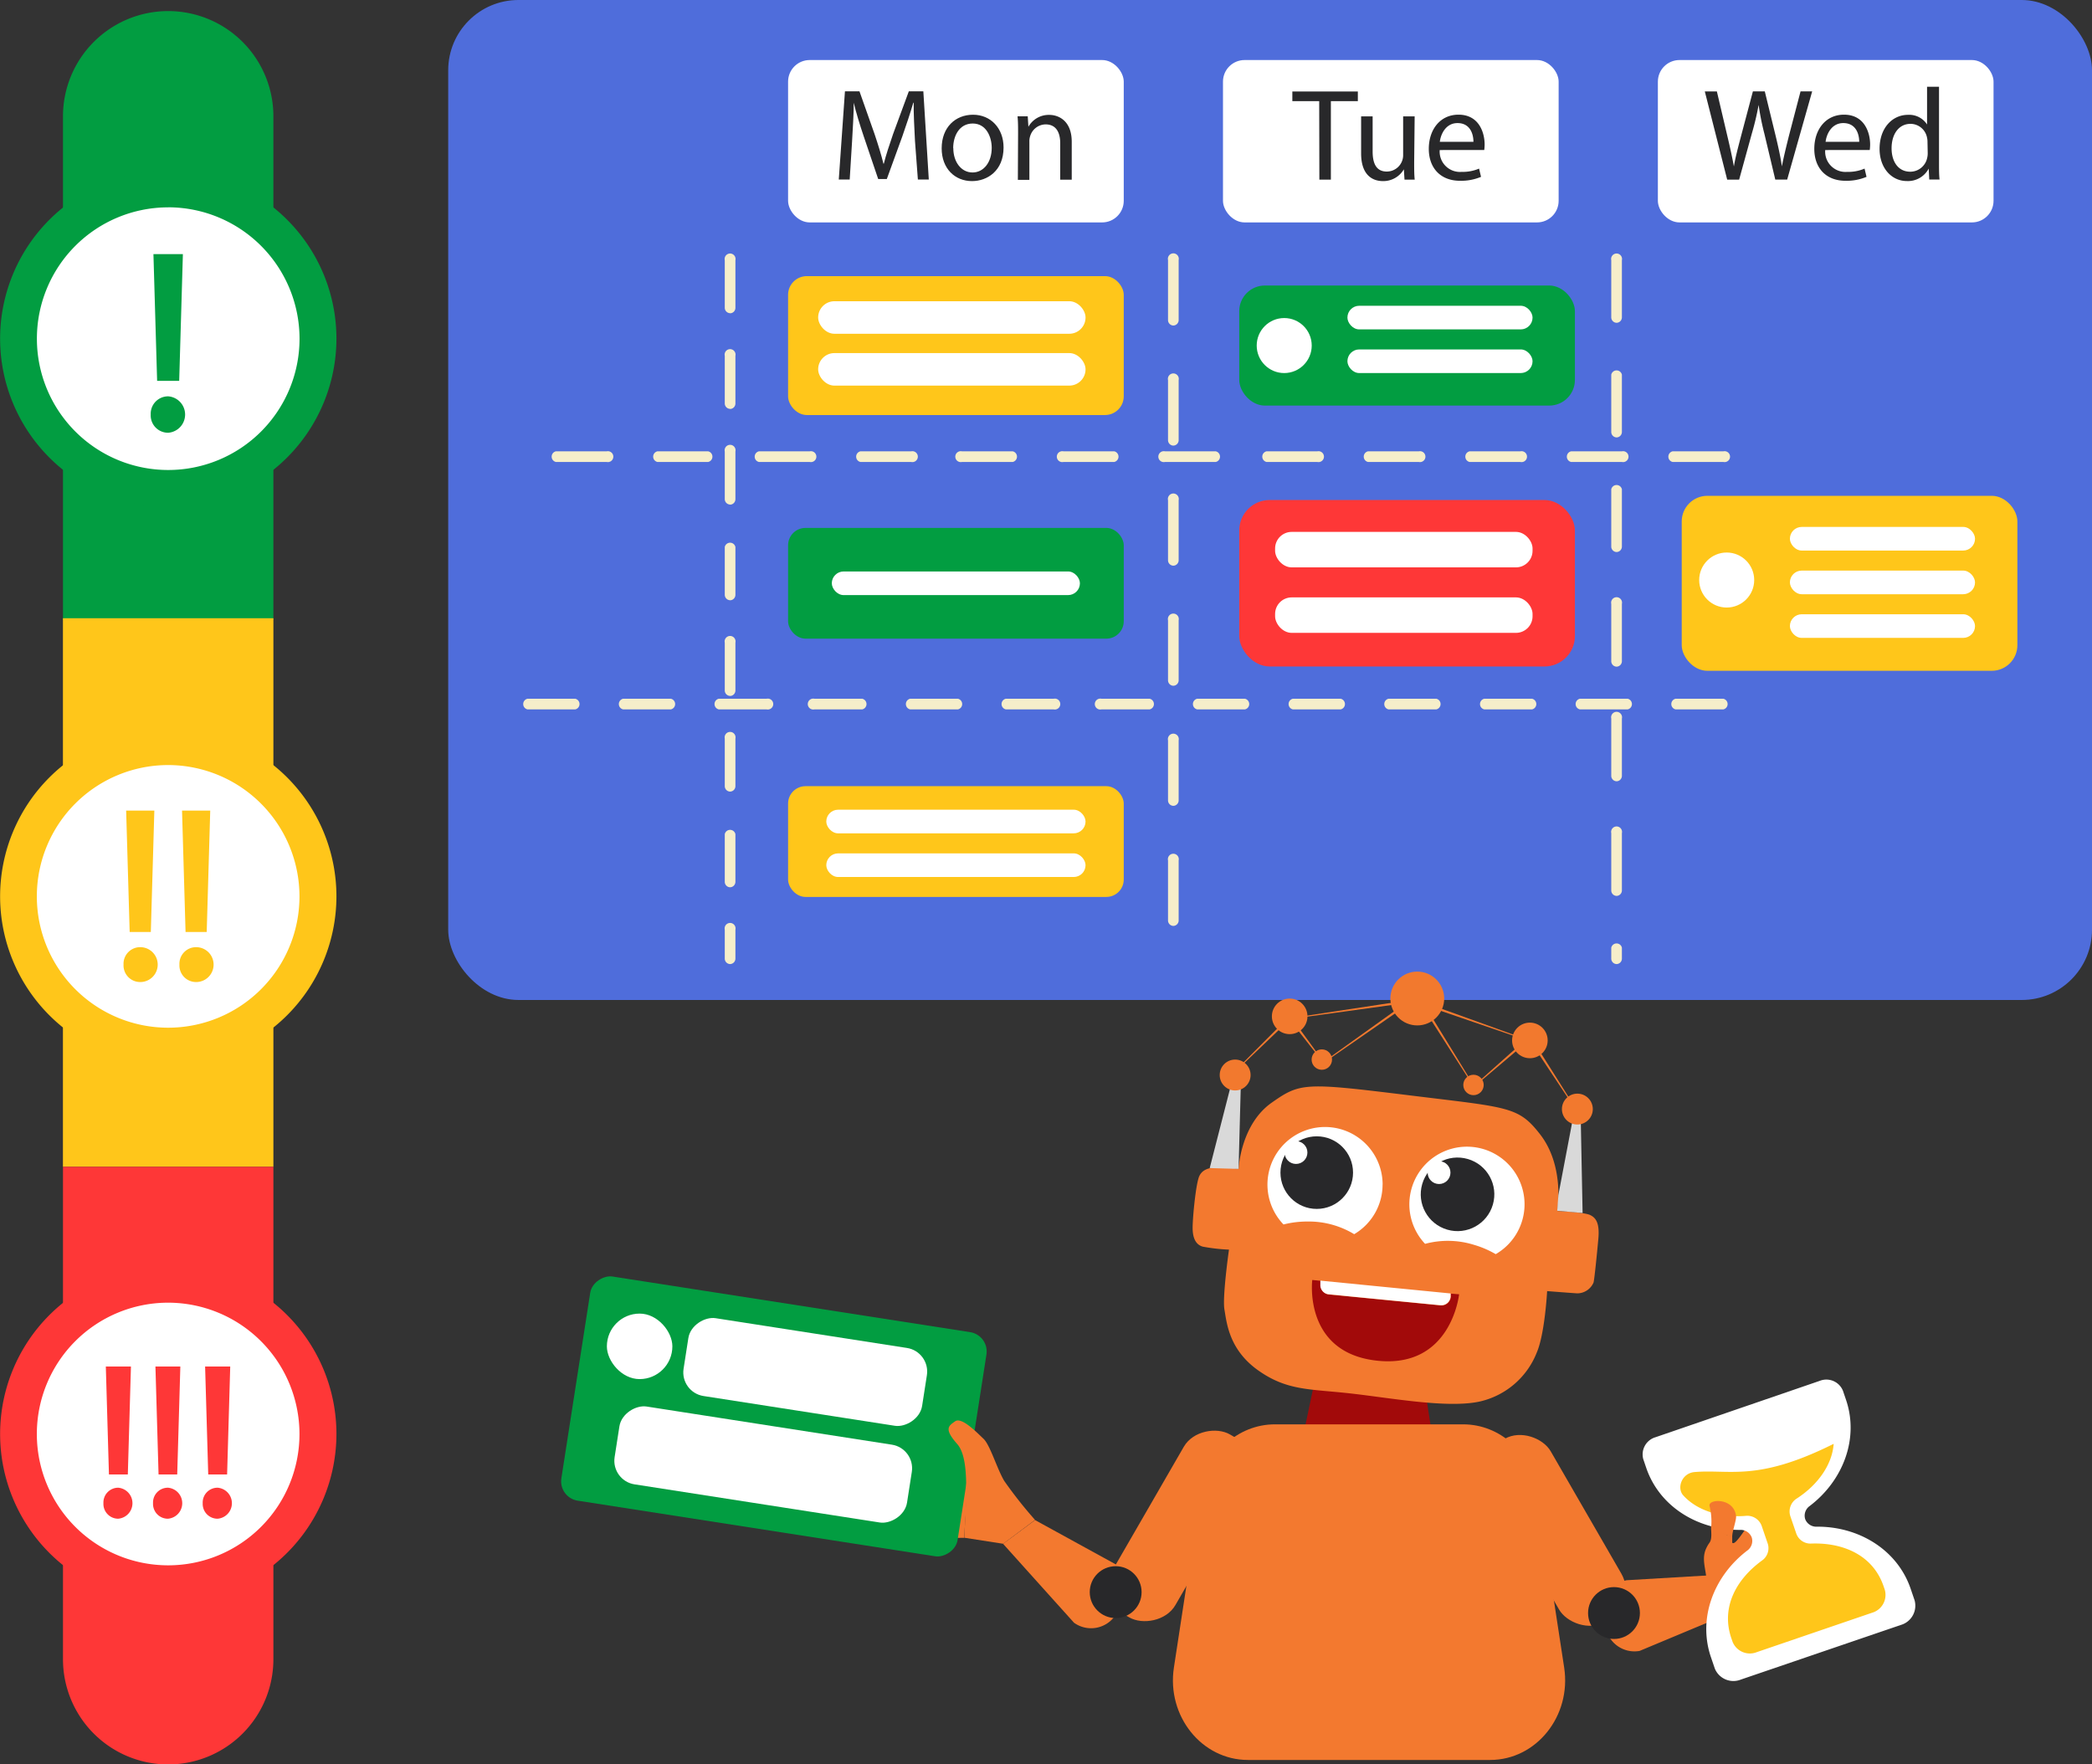 <svg xmlns="http://www.w3.org/2000/svg" viewBox="0 0 383.29 323.26"><rect x="0" y="0" width="383.29" height="323.26" fill="#333333" stroke="none"/><defs><style>.cls-1{fill:#4f6ddb;}.cls-2{fill:#fff;}.cls-3{fill:#28282a;}.cls-4{fill:#f6eeca;}.cls-5,.cls-8{fill:#029d41;}.cls-6,.cls-9{fill:#ffc61a;}.cls-10,.cls-7{fill:#fe3737;}.cls-8{stroke:#029d41;stroke-width:0.91px;}.cls-10,.cls-8,.cls-9{stroke-miterlimit:10;}.cls-9{stroke:#ffc61a;stroke-width:0.87px;}.cls-10{stroke:#fe3737;stroke-width:0.78px;}.cls-11{fill:#f3792f;}.cls-12{fill:#a20a0a;}.cls-13{fill:#d9d9d9;}.cls-14{fill:#f2792e;}</style></defs><title>Schedules tasks and meetings based on you priorities_dark_mode</title><g id="Слой_2" data-name="Слой 2"><rect class="cls-1" x="82.12" width="301.17" height="183.21" rx="12.87" ry="12.87"/><rect class="cls-2" x="144.39" y="11" width="61.5" height="29.75" rx="3.96" ry="3.96"/><path class="cls-3" d="M185,58.5c-.12-2.25-.26-5-.24-7h-.07c-.55,1.89-1.22,3.91-2,6.14l-2.85,7.84h-1.58l-2.61-7.7c-.77-2.28-1.41-4.36-1.87-6.28h0c0,2-.17,4.72-.31,7.14l-.43,6.93h-2l1.13-16.16h2.66l2.76,7.82c.67,2,1.22,3.76,1.63,5.44h.07c.41-1.63,1-3.4,1.7-5.44l2.88-7.82h2.66l1,16.16h-2Z" transform="translate(-17.36 -32.68)"/><path class="cls-3" d="M201.23,59.7c0,4.29-3,6.16-5.78,6.16-3.14,0-5.56-2.3-5.56-6,0-3.88,2.54-6.16,5.75-6.16S201.23,56.15,201.23,59.7Zm-9.21.12c0,2.54,1.46,4.46,3.52,4.46s3.52-1.89,3.52-4.51c0-2-1-4.46-3.48-4.46S192,57.61,192,59.82Z" transform="translate(-17.36 -32.68)"/><path class="cls-3" d="M203.89,57.13c0-1.2,0-2.18-.1-3.14h1.87l.12,1.92h0a4.27,4.27,0,0,1,3.84-2.18c1.61,0,4.1,1,4.1,4.94v6.93h-2.11V58.9c0-1.87-.7-3.43-2.68-3.43a3,3,0,0,0-2.83,2.16,3,3,0,0,0-.14,1v7h-2.11Z" transform="translate(-17.36 -32.68)"/><rect class="cls-2" x="224.07" y="11" width="61.5" height="29.75" rx="3.96" ry="3.96"/><path class="cls-3" d="M259.06,51.21h-4.92V49.44h12v1.77h-4.94V65.59h-2.11Z" transform="translate(-17.36 -32.68)"/><path class="cls-3" d="M276.46,62.43c0,1.2,0,2.25.1,3.16h-1.87l-.12-1.89h0a4.36,4.36,0,0,1-3.83,2.16c-1.82,0-4-1-4-5.08V54h2.11v6.42c0,2.21.67,3.69,2.59,3.69a3,3,0,0,0,3-3V54h2.11Z" transform="translate(-17.36 -32.68)"/><path class="cls-3" d="M281.14,60.17a3.72,3.72,0,0,0,4,4,7.64,7.64,0,0,0,3.21-.6l.36,1.51a9.39,9.39,0,0,1-3.86.72c-3.57,0-5.71-2.35-5.71-5.85s2.06-6.26,5.44-6.26c3.79,0,4.79,3.33,4.79,5.47a8.08,8.08,0,0,1-.07,1Zm6.18-1.51c0-1.34-.55-3.43-2.92-3.43-2.13,0-3.07,2-3.24,3.43Z" transform="translate(-17.36 -32.68)"/><rect class="cls-2" x="303.75" y="11" width="61.5" height="29.75" rx="3.96" ry="3.96"/><path class="cls-3" d="M333.81,65.59l-4.1-16.16h2.21l1.92,8.17c.48,2,.91,4,1.2,5.58h0c.26-1.61.77-3.52,1.32-5.61l2.16-8.15h2.18l2,8.2c.46,1.92.89,3.84,1.13,5.54h0c.34-1.77.79-3.57,1.29-5.59l2.13-8.15h2.13l-4.58,16.16h-2.18l-2-8.41a48.31,48.31,0,0,1-1.05-5.27h0a50.3,50.3,0,0,1-1.25,5.27L336,65.59Z" transform="translate(-17.36 -32.68)"/><path class="cls-3" d="M351.77,60.17a3.72,3.72,0,0,0,4,4,7.64,7.64,0,0,0,3.21-.6l.36,1.51a9.39,9.39,0,0,1-3.86.72c-3.57,0-5.71-2.35-5.71-5.85s2.06-6.26,5.44-6.26c3.79,0,4.79,3.33,4.79,5.47a8.08,8.08,0,0,1-.07,1ZM358,58.66c0-1.34-.55-3.43-2.92-3.43-2.13,0-3.07,2-3.24,3.43Z" transform="translate(-17.36 -32.68)"/><path class="cls-3" d="M372.62,48.57v14c0,1,0,2.21.1,3h-1.89l-.1-2h0a4.29,4.29,0,0,1-4,2.28c-2.8,0-5-2.37-5-5.9,0-3.86,2.37-6.23,5.2-6.23a3.88,3.88,0,0,1,3.5,1.77h0V48.57Zm-2.11,10.14a3.7,3.7,0,0,0-.1-.89,3.1,3.1,0,0,0-3-2.45c-2.18,0-3.48,1.92-3.48,4.48,0,2.35,1.15,4.29,3.43,4.29a3.17,3.17,0,0,0,3.09-2.52,3.65,3.65,0,0,0,.1-.91Z" transform="translate(-17.36 -32.68)"/><path class="cls-4" d="M151.15,209.31a1,1,0,0,1-1-1V203a1,1,0,1,1,1.95,0v5.31A1,1,0,0,1,151.15,209.31Zm0-14.07a1,1,0,0,1-1-1V185.5a1,1,0,0,1,1.95,0v8.76A1,1,0,0,1,151.15,195.24Zm0-17.53a1,1,0,0,1-1-1V168a1,1,0,1,1,1.95,0v8.76A1,1,0,0,1,151.15,177.71Zm0-17.53a1,1,0,0,1-1-1v-8.76a1,1,0,1,1,1.95,0v8.76A1,1,0,0,1,151.15,160.19Zm0-17.53a1,1,0,0,1-1-1v-8.76a1,1,0,0,1,1.95,0v8.76A1,1,0,0,1,151.15,142.66Zm0-17.53a1,1,0,0,1-1-1V115.4a1,1,0,1,1,1.95,0v8.76A1,1,0,0,1,151.15,125.14Zm0-17.53a1,1,0,0,1-1-1V97.87a1,1,0,1,1,1.95,0v8.76A1,1,0,0,1,151.15,107.61Zm0-17.53a1,1,0,0,1-1-1V80.35a1,1,0,1,1,1.95,0v8.76A1,1,0,0,1,151.15,90.08Z" transform="translate(-17.36 -32.68)"/><path class="cls-4" d="M232.36,202.32a1,1,0,0,1-1-1v-11a1,1,0,1,1,1.95,0v11A1,1,0,0,1,232.36,202.32Zm0-22a1,1,0,0,1-1-1v-11a1,1,0,1,1,1.95,0v11A1,1,0,0,1,232.36,180.32Zm0-22a1,1,0,0,1-1-1v-11a1,1,0,1,1,1.95,0v11A1,1,0,0,1,232.36,158.32Zm0-22a1,1,0,0,1-1-1v-11a1,1,0,1,1,1.95,0v11A1,1,0,0,1,232.36,136.32Zm0-22a1,1,0,0,1-1-1v-11a1,1,0,1,1,1.95,0v11A1,1,0,0,1,232.36,114.32Zm0-22a1,1,0,0,1-1-1v-11a1,1,0,1,1,1.95,0v11A1,1,0,0,1,232.36,92.32Z" transform="translate(-17.36 -32.68)"/><path class="cls-4" d="M313.57,209.31a1,1,0,0,1-1-1v-2a1,1,0,0,1,1.95,0v2A1,1,0,0,1,313.57,209.31Zm0-12.49a1,1,0,0,1-1-1v-10.5a1,1,0,1,1,1.95,0v10.5A1,1,0,0,1,313.57,196.82Zm0-21a1,1,0,0,1-1-1v-10.5a1,1,0,1,1,1.95,0v10.5A1,1,0,0,1,313.57,175.82Zm0-21a1,1,0,0,1-1-1v-10.5a1,1,0,1,1,1.95,0v10.5A1,1,0,0,1,313.57,154.82Zm0-21a1,1,0,0,1-1-1v-10.5a1,1,0,0,1,1.95,0v10.5A1,1,0,0,1,313.57,133.82Zm0-21a1,1,0,0,1-1-1v-10.5a1,1,0,0,1,1.95,0v10.5A1,1,0,0,1,313.57,112.82Zm0-21a1,1,0,0,1-1-1V80.35a1,1,0,1,1,1.95,0v10.5A1,1,0,0,1,313.57,91.82Z" transform="translate(-17.36 -32.68)"/><path class="cls-4" d="M333.11,117.32h-9.3a1,1,0,0,1,0-1.95h9.3a1,1,0,1,1,0,1.95Zm-18.6,0h-9.3a1,1,0,0,1,0-1.95h9.3a1,1,0,1,1,0,1.95Zm-18.6,0h-9.3a1,1,0,0,1,0-1.95h9.3a1,1,0,1,1,0,1.95Zm-18.6,0H268a1,1,0,0,1,0-1.95h9.3a1,1,0,1,1,0,1.95Zm-18.6,0h-9.3a1,1,0,0,1,0-1.95h9.3a1,1,0,1,1,0,1.95Zm-18.6,0h-9.3a1,1,0,1,1,0-1.95h9.3a1,1,0,0,1,0,1.95Zm-18.6,0h-9.3a1,1,0,1,1,0-1.95h9.3a1,1,0,0,1,0,1.95Zm-18.6,0h-9.3a1,1,0,1,1,0-1.95h9.3a1,1,0,0,1,0,1.95Zm-18.6,0H175a1,1,0,0,1,0-1.95h9.3a1,1,0,1,1,0,1.95Zm-18.6,0h-9.3a1,1,0,0,1,0-1.95h9.3a1,1,0,1,1,0,1.95Zm-18.6,0h-9.3a1,1,0,0,1,0-1.95h9.3a1,1,0,0,1,0,1.95Zm-18.6,0h-9.3a1,1,0,0,1,0-1.95h9.3a1,1,0,1,1,0,1.95Z" transform="translate(-17.36 -32.68)"/><path class="cls-4" d="M333.11,162.65h-8.76a1,1,0,0,1,0-1.95h8.76a1,1,0,0,1,0,1.95Zm-17.53,0h-8.76a1,1,0,0,1,0-1.95h8.76a1,1,0,0,1,0,1.95Zm-17.53,0H289.3a1,1,0,0,1,0-1.95h8.76a1,1,0,0,1,0,1.95Zm-17.53,0h-8.76a1,1,0,0,1,0-1.95h8.76a1,1,0,0,1,0,1.95Zm-17.53,0h-8.76a1,1,0,0,1,0-1.95H263a1,1,0,0,1,0,1.95Zm-17.53,0h-8.76a1,1,0,0,1,0-1.95h8.76a1,1,0,0,1,0,1.95Zm-17.53,0h-8.76a1,1,0,1,1,0-1.95H228a1,1,0,0,1,0,1.95Zm-17.53,0h-8.76a1,1,0,0,1,0-1.95h8.76a1,1,0,1,1,0,1.95Zm-17.53,0h-8.76a1,1,0,0,1,0-1.95h8.76a1,1,0,0,1,0,1.95Zm-17.53,0h-8.76a1,1,0,1,1,0-1.95h8.76a1,1,0,0,1,0,1.95Zm-17.53,0h-8.76a1,1,0,0,1,0-1.95h8.76a1,1,0,1,1,0,1.95Zm-17.53,0h-8.76a1,1,0,0,1,0-1.95h8.76a1,1,0,0,1,0,1.95Zm-17.53,0H114a1,1,0,0,1,0-1.95h8.76a1,1,0,0,1,0,1.95Z" transform="translate(-17.36 -32.68)"/><rect class="cls-5" x="144.39" y="96.72" width="61.5" height="20.29" rx="3.19" ry="3.19"/><rect class="cls-2" x="152.4" y="104.7" width="45.46" height="4.33" rx="2.17" ry="2.17"/><rect class="cls-6" x="144.39" y="144.04" width="61.5" height="20.29" rx="3.19" ry="3.19"/><rect class="cls-2" x="151.39" y="148.35" width="47.5" height="4.33" rx="2.17" ry="2.17"/><rect class="cls-2" x="151.39" y="156.35" width="47.5" height="4.33" rx="2.17" ry="2.17"/><rect class="cls-6" x="144.39" y="50.59" width="61.5" height="25.45" rx="3.43" ry="3.43"/><rect class="cls-2" x="149.9" y="55.19" width="48.99" height="5.96" rx="2.98" ry="2.98"/><rect class="cls-2" x="149.9" y="64.69" width="48.99" height="5.96" rx="2.98" ry="2.98"/><rect class="cls-5" x="227.05" y="52.31" width="61.5" height="22" rx="4.7" ry="4.7"/><circle class="cls-2" cx="235.29" cy="63.31" r="5.04"/><rect class="cls-2" x="246.87" y="56.02" width="33.92" height="4.33" rx="2.17" ry="2.17"/><rect class="cls-2" x="246.87" y="64.02" width="33.92" height="4.33" rx="2.17" ry="2.17"/><rect class="cls-6" x="308.12" y="90.84" width="61.5" height="32.06" rx="4.7" ry="4.7"/><circle class="cls-2" cx="316.36" cy="106.27" r="5.04"/><rect class="cls-2" x="327.94" y="96.54" width="33.92" height="4.33" rx="2.17" ry="2.17"/><rect class="cls-2" x="327.94" y="104.54" width="33.92" height="4.33" rx="2.17" ry="2.17"/><rect class="cls-2" x="327.94" y="112.54" width="33.92" height="4.33" rx="2.17" ry="2.17"/><rect class="cls-7" x="227.05" y="91.61" width="61.5" height="30.5" rx="5.58" ry="5.58"/><rect class="cls-2" x="233.62" y="97.45" width="47.17" height="6.5" rx="3.04" ry="3.04"/><rect class="cls-2" x="233.62" y="109.45" width="47.17" height="6.5" rx="3.04" ry="3.04"/><path class="cls-5" d="M28.9,146.21V54A19.28,19.28,0,0,1,48.17,34.71h0A19.28,19.28,0,0,1,67.45,54v92.22Z" transform="translate(-17.36 -32.68)"/><rect class="cls-6" x="11.53" y="113.27" width="38.56" height="100.5"/><circle class="cls-2" cx="30.81" cy="62.04" r="27.44"/><path class="cls-5" d="M48.17,125.54A30.81,30.81,0,1,1,79,94.72,30.85,30.85,0,0,1,48.17,125.54Zm0-54.87A24.06,24.06,0,1,0,72.24,94.72,24.09,24.09,0,0,0,48.17,70.66Z" transform="translate(-17.36 -32.68)"/><circle class="cls-2" cx="30.81" cy="164.23" r="27.44"/><path class="cls-6" d="M48.17,227.72A30.81,30.81,0,1,1,79,196.91,30.84,30.84,0,0,1,48.17,227.72Zm0-54.87a24.06,24.06,0,1,0,24.06,24.06A24.09,24.09,0,0,0,48.17,172.85Z" transform="translate(-17.36 -32.68)"/><path class="cls-7" d="M28.9,336.67V246.45H67.45v90.22a19.28,19.28,0,0,1-19.28,19.28h0A19.28,19.28,0,0,1,28.9,336.67Z" transform="translate(-17.36 -32.68)"/><circle class="cls-2" cx="30.81" cy="262.73" r="27.44"/><path class="cls-7" d="M48.17,326.22A30.81,30.81,0,1,1,79,295.41,30.85,30.85,0,0,1,48.17,326.22Zm0-54.87a24.06,24.06,0,1,0,24.06,24.06A24.09,24.09,0,0,0,48.17,271.35Z" transform="translate(-17.36 -32.68)"/><path class="cls-8" d="M45.43,108.63a2.73,2.73,0,0,1,2.74-2.88,2.89,2.89,0,0,1,0,5.76A2.72,2.72,0,0,1,45.43,108.63ZM46.59,102l-.65-22.31H50.4L49.75,102Z" transform="translate(-17.36 -32.68)"/><path class="cls-9" d="M40.43,209.41a2.61,2.61,0,0,1,2.63-2.76,2.76,2.76,0,0,1,0,5.52A2.61,2.61,0,0,1,40.43,209.41ZM41.54,203l-.62-21.37h4.27L44.57,203Z" transform="translate(-17.36 -32.68)"/><path class="cls-9" d="M50.67,209.41a2.61,2.61,0,0,1,2.63-2.76,2.76,2.76,0,0,1,0,5.52A2.61,2.61,0,0,1,50.67,209.41ZM51.78,203l-.62-21.37h4.27L54.81,203Z" transform="translate(-17.36 -32.68)"/><path class="cls-10" d="M36.7,308.09A2.32,2.32,0,0,1,39,305.64a2.46,2.46,0,0,1,0,4.9A2.32,2.32,0,0,1,36.7,308.09Zm1-5.66-.55-19h3.8l-.55,19Z" transform="translate(-17.36 -32.68)"/><path class="cls-10" d="M45.79,308.09a2.32,2.32,0,0,1,2.33-2.45,2.46,2.46,0,0,1,0,4.9A2.32,2.32,0,0,1,45.79,308.09Zm1-5.66-.55-19H50l-.55,19Z" transform="translate(-17.36 -32.68)"/><path class="cls-10" d="M54.89,308.09a2.32,2.32,0,0,1,2.33-2.45,2.46,2.46,0,0,1,0,4.9A2.32,2.32,0,0,1,54.89,308.09Zm1-5.66-.55-19h3.8l-.55,19Z" transform="translate(-17.36 -32.68)"/><path class="cls-11" d="M192.1,297.28a4.82,4.82,0,0,0-2.82.7c-1.75,1.17-1.65,2.71-1.55,4.14a3.67,3.67,0,0,0-1.18,3.13c.24,1,1.28,2.17,1.28,3s-.77,3.25.39,4.93,5.25,1.18,5.83,1.26C194.17,308.5,195.71,302.64,192.1,297.28Z" transform="translate(-17.36 -32.68)"/><rect class="cls-11" x="214.36" y="305.66" width="38.25" height="13.17" rx="6.19" ry="6.19" transform="translate(-171.03 325.65) rotate(-60)"/><path class="cls-11" d="M207,311.18l14.85,8.15a5.36,5.36,0,0,1,1.2,7.46l-1.45,2a5.36,5.36,0,0,1-7.46,1.2l-13-14.46Z" transform="translate(-17.36 -32.68)"/><circle class="cls-3" cx="204.41" cy="291.7" r="4.75"/><polygon class="cls-12" points="240.74 253.65 238.88 262.49 262.77 265.4 261.32 256.05 240.74 253.65"/><path class="cls-11" d="M244.29,246.84s.35-8.12,6.06-12.13c5.24-3.68,6-3.72,25-1.38,18.45,2.28,20.17,2,24.21,7.21,4.54,5.88,3.12,14,3.12,14s4.92.23,6,.74,1.79,1.47,1.52,4.41-.69,7.12-.87,7.95a3.26,3.26,0,0,1-3,2c-1.42-.09-5.51-.41-5.51-.41s-.41,7.76-1.88,11.21a14.73,14.73,0,0,1-10.38,9c-5.88,1.33-16.4-.64-23.84-1.47s-11.58-.46-16.91-4.27-5.7-8.77-6.11-11.07.83-11,.83-11a33.72,33.72,0,0,1-4.82-.55c-1.24-.37-1.84-1.52-1.84-3.45s.6-8.22,1.24-9.51S239.24,246.06,244.29,246.84Z" transform="translate(-17.36 -32.68)"/><polygon class="cls-13" points="221.64 214.01 225.54 198.78 227.33 199.05 226.93 214.16 221.64 214.01"/><circle class="cls-14" cx="226.3" cy="196.96" r="2.83"/><circle class="cls-14" cx="236.29" cy="186.21" r="3.26"/><circle class="cls-14" cx="280.3" cy="190.62" r="3.26"/><circle class="cls-14" cx="259.67" cy="182.94" r="4.93"/><circle class="cls-14" cx="242.18" cy="194.13" r="1.87"/><circle class="cls-14" cx="269.97" cy="198.78" r="1.87"/><polygon class="cls-13" points="285.52 218.94 288.07 205.52 289.63 205.52 289.96 222.24 285.31 221.83 285.52 218.94"/><circle class="cls-14" cx="289" cy="203.2" r="2.83"/><polygon class="cls-14" points="227.69 194.78 234.32 188.13 234.6 188.42 227.82 194.91 227.69 194.78"/><polygon class="cls-14" points="241.56 193.54 237.74 188.69 238.07 188.44 241.7 193.43 241.56 193.54"/><polygon class="cls-14" points="238.5 186.22 255.52 183.64 255.58 184.05 238.53 186.4 238.5 186.22"/><polygon class="cls-14" points="278.07 190.03 263.59 185.07 263.73 184.68 278.13 189.87 278.07 190.03"/><polygon class="cls-14" points="269.12 197.72 262.04 186.64 262.39 186.42 269.27 197.62 269.12 197.72"/><polygon class="cls-14" points="270.82 198.24 277.89 191.94 278.16 192.26 270.94 198.38 270.82 198.24"/><polygon class="cls-14" points="287.56 201.59 281.93 193.11 282.28 192.88 287.71 201.49 287.56 201.59"/><polygon class="cls-14" points="243.18 194.06 255.57 185.19 255.81 185.53 243.29 194.2 243.18 194.06"/><path class="cls-2" d="M270.67,249.7a10.54,10.54,0,0,1-5.2,9.1,16.06,16.06,0,0,0-8.58-2.32,17.79,17.79,0,0,0-4.37.54,10.55,10.55,0,1,1,18.16-7.31Z" transform="translate(-17.36 -32.68)"/><circle class="cls-3" cx="241.25" cy="214.84" r="6.65"/><path class="cls-2" d="M276,250.38a10.54,10.54,0,0,0,2.46,10.19,16.06,16.06,0,0,1,8.89.16,17.79,17.79,0,0,1,4.05,1.73A10.55,10.55,0,1,0,276,250.38Z" transform="translate(-17.36 -32.68)"/><circle class="cls-3" cx="284.41" cy="251.49" r="6.74" transform="translate(-53.7 421.94) rotate(-73.83)"/><path class="cls-12" d="M284.69,269.81s-1.4,13.62-15,12.17-11.9-14.79-11.9-14.79l1.53.15,0,.72a1.71,1.71,0,0,0,1.54,1.79l20.45,2a1.71,1.71,0,0,0,1.87-1.6l0-.56Z" transform="translate(-17.36 -32.68)"/><path class="cls-2" d="M283.13,269.66l0,.56a1.71,1.71,0,0,1-1.87,1.6l-20.45-2a1.71,1.71,0,0,1-1.54-1.79l0-.72Z" transform="translate(-17.36 -32.68)"/><path class="cls-11" d="M290.38,355.13H246c-8.47,0-14.92-8.06-13.56-16.94l4.94-32.3c1.08-7.06,6.82-12.25,13.56-12.25h34.5c6.73,0,12.48,5.19,13.56,12.25l4.94,32.3C305.3,347.07,298.85,355.13,290.38,355.13Z" transform="translate(-17.36 -32.68)"/><rect class="cls-11" x="295.66" y="293.95" width="13.17" height="38.25" rx="6.19" ry="6.19" transform="translate(-133.41 160.38) rotate(-30)"/><path class="cls-11" d="M332.3,321.2l-16.91,1a5.36,5.36,0,0,0-4.29,6.22l.45,2.44a5.36,5.36,0,0,0,6.22,4.29l17.93-7.49Z" transform="translate(-17.36 -32.68)"/><circle class="cls-3" cx="295.71" cy="295.53" r="4.75"/><path class="cls-11" d="M344.81,321.92c-.21-.67-.22-1,1.67-1.78s2.64-1.62,2.42-3.25-5,1.21-5.29.74.64-1.17,2.62-2.39,2.59-3.06,1.2-4.55-5.83,3.93-6.43,3.46,1.73-3.22,2.56-4.3.77-3.1-1.34-2.84-6.27,8.55-7.32,8.39l-.17-.05c0-.37,0-.86,0-1.38-1.26.39-2.8-1.46-3.85-1.87-.11.85.28,2.42-.32,3.24a5.78,5.78,0,0,0-.45.73c-1,1.84-.4,3.43-.13,5.54.3,2.38,3.17,6.24,6.27,6.91s5.31-2.18,7.68-3.12,5.13-1.89,4.6-3.6S345,322.58,344.81,321.92Z" transform="translate(-17.36 -32.68)"/><rect class="cls-5" x="138.38" y="255.47" width="41.56" height="73.47" rx="3.58" ry="3.58" transform="translate(-171.4 371.87) rotate(-81.16)"/><rect class="cls-2" x="157.69" y="261.95" width="14.43" height="44.23" rx="4.37" ry="4.37" transform="translate(-158.5 370.66) rotate(-81.16)"/><rect class="cls-2" x="150" y="273.9" width="14.43" height="54.22" rx="4.37" ry="4.37" transform="translate(-181.76 377.41) rotate(-81.16)"/><path class="cls-11" d="M201.35,304c-1.31-2.2-2.59-6.58-3.79-7.71s-4-4.05-5.2-3.21-2.11,1.35.38,4.17,1.44,11.23,1.33,17.17l7.09,1.1,5.84-4.37A78.19,78.19,0,0,1,201.35,304Z" transform="translate(-17.36 -32.68)"/><rect class="cls-2" x="111.19" y="240.67" width="12" height="12" rx="6" ry="6"/><circle class="cls-2" cx="237.45" cy="211.16" r="2.09"/><circle class="cls-2" cx="263.66" cy="214.84" r="2.09"/><path class="cls-2" d="M355.57,289.11l-.55-1.62a3.28,3.28,0,0,0-4.25-1.82L320.68,296a3.28,3.28,0,0,0-2.25,4l.55,1.62c2.42,7.09,9.45,11.42,17.21,11.36a2.16,2.16,0,0,1,2.12,1.39h0a2.16,2.16,0,0,1-.83,2.4c-6.17,4.71-9.07,12.44-6.65,19.52l.72,2.11a3.68,3.68,0,0,0,4.77,2l29.29-10a3.68,3.68,0,0,0,2.53-4.54l-.72-2.11c-2.42-7.09-9.45-11.42-17.21-11.36A2.16,2.16,0,0,1,348.1,311h0a2.16,2.16,0,0,1,.83-2.4C355.09,303.92,358,296.19,355.57,289.11Z" transform="translate(-17.36 -32.68)"/><path class="cls-6" d="M346.48,313.68l-1.11-3.24a2.8,2.8,0,0,1,1.22-3.23c3.95-2.57,6.47-6.29,6.73-10-14,7-19,4.62-25.48,5.17-2.36.2-3.3,2.92-2.09,4.26,2.47,2.75,6.74,4.15,11.43,3.77a2.8,2.8,0,0,1,2.94,1.81l1.11,3.24a2.75,2.75,0,0,1-1,3.1c-4.91,3.56-7.55,8.74-5.66,14.26l.23.67a3.41,3.41,0,0,0,4.42,1.89l21.13-7.22a3.41,3.41,0,0,0,2.34-4.2l-.23-.67c-1.89-5.52-7.14-8-13.2-7.81A2.75,2.75,0,0,1,346.48,313.68Z" transform="translate(-17.36 -32.68)"/><path class="cls-11" d="M334.75,314c0-.71.75-2.85.69-3.49-.33-3.5-5.19-3.24-4.86-1.91a11.82,11.82,0,0,1,.3,3.88C331.93,312.88,333.5,314.37,334.75,314Z" transform="translate(-17.36 -32.68)"/></g></svg>